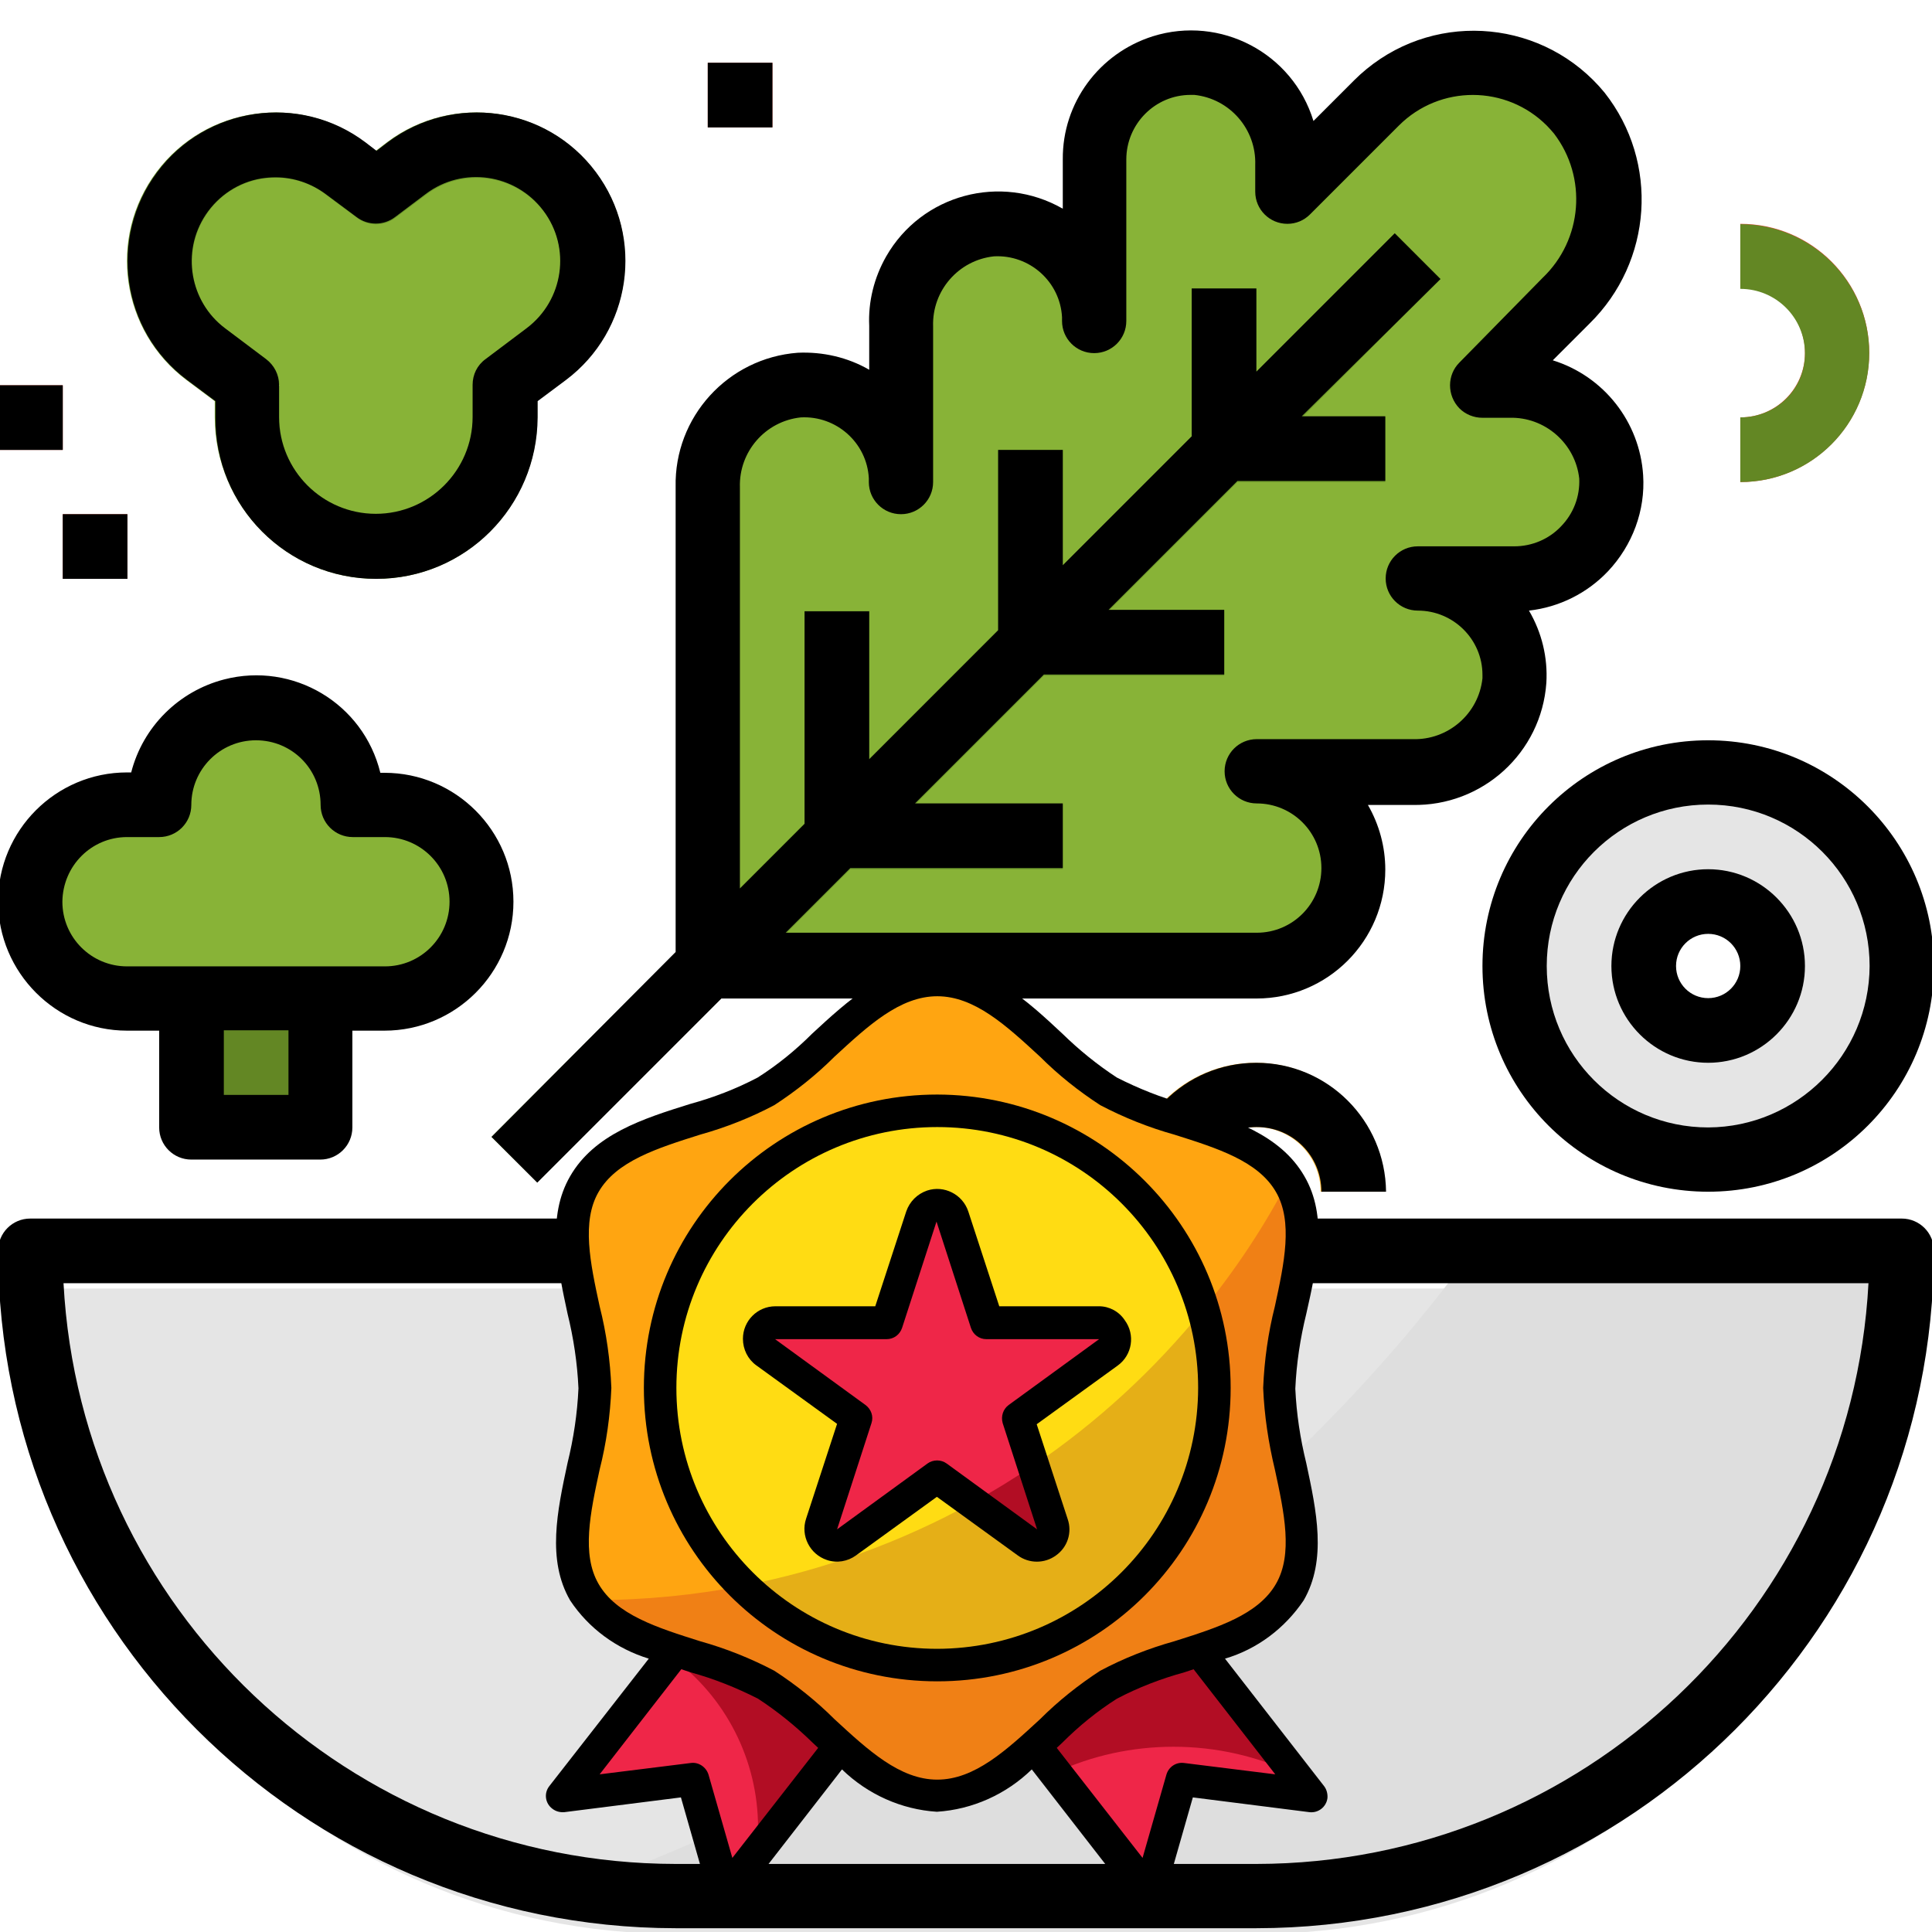 <?xml version="1.0" encoding="utf-8"?>
<!-- Generator: Adobe Illustrator 24.0.0, SVG Export Plug-In . SVG Version: 6.00 Build 0)  -->
<svg version="1.1" id="Layer_1" xmlns="http://www.w3.org/2000/svg" xmlns:xlink="http://www.w3.org/1999/xlink" x="0px" y="0px"
	 viewBox="0 0 511 511" style="enable-background:new 0 0 511 511;" xml:space="preserve">
<style type="text/css">
	.st0{fill:#88B337;}
	.st1{fill:#E5E5E5;}
	.st2{fill:#6B962A;}
	.st3{fill:#DE4C3C;}
	.st4{fill:#FDB62F;}
	.st5{fill:#638724;}
	.st6{fill:#DEDEDE;}
	.st7{fill:#EF2648;}
	.st8{fill:#FFA511;}
	.st9{fill:#FFDC13;}
	.st10{fill:#F08015;}
	.st11{fill:#E5AF17;}
	.st12{fill:#B20D24;}
</style>
<path class="st0" d="M67.8,101.9c0,0-28.8-17.5-26.8-40.2s35.3-28,35.3-28L99.6,47c0,0,37.6-18.2,51.6,0s-15.4,54.9-15.4,54.9
	L130,119c0,0,7,26.1-17,25.6S67.8,124,67.8,124l6.1-22.2"/>
<path class="st1" d="M332.3,511.5H178.7C84.4,511.5,8,435.1,8,340.8h495C503,435.1,426.6,511.5,332.3,511.5z"/>
<path class="st0" d="M399.1,101.9H392l22.4-22.4c13.7-13.2,15.2-34.7,3.5-49.7c-12.7-15.5-35.5-17.7-51-5c-0.9,0.8-1.8,1.5-2.6,2.4
	l-23.5,23.5v-7.1c0.3-14-10.3-25.8-24.2-27.1c-14.1-0.8-26.2,10.1-26.9,24.2c0,0.5,0,0.9,0,1.4v42.7c0-14.1-11.4-25.6-25.6-25.6
	c-0.5,0-0.9,0-1.4,0c-13.9,1.2-24.5,13.1-24.2,27.1v41.2c0-14.1-11.4-25.6-25.6-25.6c-0.5,0-0.9,0-1.4,0
	c-13.9,1.2-24.5,13.1-24.2,27.1v126.5h145.1c14.1,0,25.6-11.5,25.6-25.6l0,0c0-14.1-11.5-25.6-25.6-25.6h41.2
	c14,0.3,25.8-10.3,27.1-24.2c0.8-14.1-10.1-26.2-24.2-26.9c-0.5,0-0.9,0-1.4,0h25.6c14.1,0,25.6-11.4,25.6-25.6c0-0.5,0-0.9,0-1.4
	C424.9,112.2,413.1,101.6,399.1,101.9z"/>
<g>
	<polygon class="st2" points="381,73.8 368.9,61.7 332.3,98.4 332.3,76.3 315.2,76.3 315.2,115.4 281.1,149.6 281.1,119 264,119 
		264,166.6 229.9,200.8 229.9,161.6 212.8,161.6 212.8,217.8 130,300.7 142.1,312.7 224.9,229.9 281.1,229.9 281.1,212.8 242,212.8 
		276.1,178.7 323.8,178.7 323.8,161.6 293.2,161.6 327.3,127.5 366.4,127.5 366.4,110.4 344.4,110.4 	"/>
	<path class="st2" d="M99.5,153.1c-23.6,0-42.6-19.1-42.7-42.7v-4.3l-7.5-5.6c-17.3-13-20.9-37.6-7.9-55s37.6-20.9,55-7.9l3,2.3
		l3-2.3c17.3-13,42-9.5,55,7.8c0.4,0.6,0.9,1.2,1.3,1.8l0,0c11.6,17.3,7.6,40.7-9.1,53.2l-7.5,5.6v4.3
		C142.1,134,123,153.1,99.5,153.1z M73,47c-1.3,0-2.6,0.1-3.8,0.3c-6,1-11.4,4.5-14.7,9.6c-6.5,9.8-4.3,23,5.1,30.1l10.9,8.2
		c2.2,1.6,3.4,4.1,3.4,6.8v8.5c0,14.1,11.5,25.6,25.6,25.6s25.6-11.5,25.6-25.6V102c0-2.7,1.3-5.2,3.4-6.8l10.9-8.2
		c9.8-7.4,11.8-21.3,4.4-31.1s-21.3-11.8-31.1-4.4l-8.1,6.1c-3,2.3-7.2,2.3-10.2,0l-8.2-6.1C82.4,48.5,77.7,47,73,47z"/>
</g>
<g>
	<path class="st3" d="M460.3,127.5v-17.1c9.4,0,17.1-7.6,17.1-17.1s-7.6-17.1-17.1-17.1v-17c18.9,0,34.1,15.3,34.1,34.1
		S479.2,127.5,460.3,127.5z"/>
	<rect x="187.2" y="16.6" class="st3" width="17.1" height="17.1"/>
	<rect x="238.4" y="289.6" class="st3" width="17.1" height="17.1"/>
	<rect x="16.6" y="136" class="st3" width="17.1" height="17.1"/>
	<rect x="-0.5" y="101.9" class="st3" width="17.1" height="17.1"/>
</g>
<path class="st4" d="M366.4,315.2h-17.1c0-9.4-7.6-17.1-17.1-17.1s-17.1,7.6-17.1,17.1H298c0-18.9,15.3-34.1,34.1-34.1
	S366.4,296.4,366.4,315.2z"/>
<path class="st0" d="M101.9,212.8h-8.5c0-14.1-11.5-25.6-25.6-25.6s-25.6,11.5-25.6,25.6h-8.5C19.5,212.8,8,224.3,8,238.4
	S19.5,264,33.6,264h68.3c14.1,0,25.6-11.5,25.6-25.6S116,212.8,101.9,212.8z"/>
<rect x="50.7" y="264" class="st5" width="34.1" height="34.1"/>
<path class="st1" d="M451.8,204.3c-28.3,0-51.2,22.9-51.2,51.2s22.9,51.2,51.2,51.2s51.2-22.9,51.2-51.2S480,204.3,451.8,204.3z
	 M451.8,281.1c-14.1,0-25.6-11.5-25.6-25.6s11.5-25.6,25.6-25.6s25.6,11.5,25.6,25.6S465.9,281.1,451.8,281.1z"/>
<path class="st6" d="M385,336.8c-67.4,89.1-166.5,139.4-242.6,166.7c11.9,2.6,24.1,4,36.3,4h153.6c94.3,0,170.7-76.4,170.7-170.7
	H385L385,336.8z"/>
<path d="M503,322.3H8c-4.7,0-8.5,3.8-8.5,8.5c0.1,98.9,80.3,179.1,179.2,179.2h153.6c98.9-0.1,179.1-80.3,179.2-179.2
	C511.5,326.1,507.7,322.3,503,322.3z M332.3,493H178.7c-86.2-0.1-157.3-67.5-161.9-153.6h477.4C489.6,425.4,418.5,492.9,332.3,493z"
	/>
<path d="M434.6,125.7c-0.9-14.1-10.4-26.2-23.9-30.4l9.7-9.7c16.7-16.4,18.5-42.7,4-61.1c-15.7-19.1-43.9-21.9-63-6.2
	c-1.1,0.9-2.2,1.9-3.2,2.9L347.4,32c-5.5-18-24.6-28-42.5-22.4c-14.2,4.5-23.9,17.6-23.8,32.5v13.1c-16.4-9.4-37.3-3.8-46.7,12.6
	c-3.2,5.6-4.8,12-4.5,18.4v11.6c-5.7-3.3-12.3-4.8-18.9-4.5c-18.5,1.4-32.7,17-32.3,35.5v123L130,300.7l12.1,12.1l48.7-48.7h141.5
	c18.9,0,34.1-15.3,34.1-34.1c0-6-1.6-11.9-4.6-17.1h11.7c18.6,0.4,34.2-13.8,35.5-32.3c0.4-6.7-1.2-13.3-4.6-19.1
	c8-0.9,15.4-4.6,20.9-10.4C431.8,144.2,435.2,135,434.6,125.7z M412.9,139.2c-3.2,3.4-7.7,5.3-12.4,5.3H375c-4.7,0-8.5,3.8-8.5,8.5
	s3.8,8.5,8.5,8.5c9.4,0,17.1,7.6,17.1,17c0,0.3,0,0.6,0,0.9c-1,9.4-9.1,16.4-18.5,16.1h-41.2c-4.7,0-8.5,3.8-8.5,8.5
	s3.8,8.5,8.5,8.5c9.4,0,17.1,7.6,17.1,17.1c0,9.4-7.6,17.1-17.1,17.1H207.8l17.1-17.1h56.2v-17.1H242l34.1-34.1h47.7v-17.1h-30.6
	l34.1-34.1h39.1v-17.1h-22.1L381,73.8l-12.1-12.1l-36.6,36.6v-22h-17.1v39.1l-34.1,34.1V119H264v47.7l-34.1,34.1v-39.1h-17.1v56.2
	L195.7,235V128.9c-0.3-9.4,6.7-17.5,16.1-18.5c9.4-0.5,17.5,6.7,18,16.1c0,0.3,0,0.6,0,1c0,4.7,3.8,8.5,8.5,8.5s8.5-3.8,8.5-8.5
	V86.3c-0.3-9.4,6.7-17.5,16.1-18.5c9.4-0.5,17.5,6.7,18,16.1c0,0.3,0,0.6,0,1c0,4.7,3.8,8.5,8.5,8.5s8.5-3.8,8.5-8.5V42.2
	c0-9.4,7.6-17.1,17-17.1c0.3,0,0.6,0,1,0c9.4,1,16.4,9.1,16.1,18.5v7.1c0,4.7,3.8,8.5,8.5,8.5c2.3,0,4.4-0.9,6-2.5L370,33.2
	c10.8-10.8,28.4-10.8,39.2,0.1c0.6,0.6,1.2,1.3,1.8,2c8.9,11.6,7.6,28.1-3,38.2l-22,22.4c-3.3,3.3-3.3,8.7,0,12.1
	c1.6,1.6,3.8,2.5,6.1,2.5h7.1c9.4-0.3,17.5,6.8,18.5,16.1C417.9,131.3,416.2,135.8,412.9,139.2z"/>
<path d="M99.5,153.1c23.6,0,42.6-19.1,42.7-42.7v-4.3l7.5-5.6c17.3-13,20.9-37.6,7.9-55s-37.6-20.9-55-7.9l-3,2.3l-3-2.3
	c-17.3-13-42-9.5-55,7.9s-9.5,42,7.9,55l7.5,5.6v4.3C56.8,134,75.9,153.1,99.5,153.1z M54.4,56.8c3.4-5.1,8.7-8.6,14.7-9.6
	c1.3-0.2,2.5-0.3,3.8-0.3c4.8,0,9.4,1.6,13.2,4.4l8.2,6.1c3,2.3,7.2,2.3,10.2,0l8.1-6.1c9.8-7.4,23.7-5.4,31.1,4.4
	s5.4,23.7-4.4,31.1L128.4,95c-2.2,1.6-3.4,4.1-3.4,6.8v8.5c0,14.1-11.5,25.6-25.6,25.6s-25.6-11.5-25.6-25.6v-8.5
	c0-2.7-1.3-5.2-3.4-6.8l-10.9-8.2C50.2,79.8,47.9,66.6,54.4,56.8z"/>
<rect x="187.2" y="16.6" width="17.1" height="17.1"/>
<rect x="238.4" y="289.6" width="17.1" height="17.1"/>
<path class="st5" d="M460.3,110.4v17.1c18.9,0,34.1-15.3,34.1-34.1s-15.3-34.1-34.1-34.1v17.1c9.4,0,17.1,7.6,17.1,17.1
	S469.7,110.4,460.3,110.4z"/>
<rect x="16.6" y="136" width="17.1" height="17.1"/>
<rect x="-0.5" y="101.9" width="17.1" height="17.1"/>
<path d="M332.3,281.1c-18.9,0-34.1,15.3-34.1,34.1h17.1c0-9.4,7.6-17.1,17.1-17.1s17.1,7.6,17.1,17.1h17.1
	C366.4,296.4,351.2,281.1,332.3,281.1z"/>
<path d="M33.6,272.6h8.5v25.6c0,4.7,3.8,8.5,8.5,8.5h34.1c4.7,0,8.5-3.8,8.5-8.5v-25.6h8.5c18.8,0,34.1-15.3,34.1-34.1
	s-15.3-34.1-34.1-34.1h-1.1C96.1,186,77.5,175,59.3,179.7c-12,3.1-21.5,12.5-24.6,24.6h-1.1c-18.8,0-34.1,15.3-34.1,34.1
	S14.8,272.6,33.6,272.6z M76.3,289.6H59.2v-17.1h17.1V289.6z M33.6,221.4h8.5c4.7,0,8.5-3.8,8.5-8.5c0-9.4,7.6-17.1,17.1-17.1
	s17.1,7.6,17.1,17.1c0,4.7,3.8,8.5,8.5,8.5h8.5c9.4,0,17.1,7.6,17.1,17.1c0,9.4-7.6,17.1-17.1,17.1H33.6c-9.4,0-17.1-7.6-17.1-17.1
	C16.6,229,24.2,221.4,33.6,221.4z"/>
<path d="M451.8,229.9c-14.1,0-25.6,11.5-25.6,25.6s11.5,25.6,25.6,25.6s25.6-11.5,25.6-25.6S465.9,229.9,451.8,229.9z M451.8,264
	c-4.7,0-8.5-3.8-8.5-8.5c0-4.7,3.8-8.5,8.5-8.5s8.5,3.8,8.5,8.5C460.3,260.2,456.5,264,451.8,264z"/>
<path d="M451.8,195.8c-33,0-59.7,26.7-59.7,59.7s26.7,59.7,59.7,59.7s59.7-26.7,59.7-59.7S484.7,195.8,451.8,195.8z M451.8,298.2
	c-23.6,0-42.7-19.1-42.7-42.7s19.1-42.7,42.7-42.7s42.7,19.1,42.7,42.7C494.4,279,475.3,298.1,451.8,298.2z"/>
<g>
	<path class="st7" d="M178.6,436.5l-29.9,38.4l34.5-4.3l8.6,30.2L222,462l0.1-0.2c-6-6-12.5-11.5-19.5-16.2
		C194.9,441.7,186.9,438.7,178.6,436.5z"/>
	<path class="st7" d="M317.2,436.5c-8.3,2.2-16.3,5.3-24,9.1c-7,4.8-13.6,10.2-19.5,16.2l30.3,39l8.6-30.2l34.5,4.3L317.2,436.5z"/>
</g>
<path class="st8" d="M338.4,367.1c0-18.1,11.3-39.3,2.8-53.9c-8.7-15.1-33-15.8-48.1-24.5c-14.6-8.5-27.2-29.4-45.3-29.4
	s-30.7,20.9-45.3,29.4c-15.1,8.7-39.4,9.5-48.1,24.5c-8.4,14.6,2.8,35.8,2.8,53.9s-11.3,39.3-2.8,53.9c8.7,15.1,33,15.8,48.1,24.5
	c14.6,8.5,27.2,29.4,45.3,29.4s30.7-20.9,45.3-29.4c15.1-8.7,39.4-9.5,48.1-24.5C349.7,406.4,338.4,385.2,338.4,367.1z"/>
<circle class="st9" cx="247.9" cy="367.1" r="73.3"/>
<path class="st7" d="M290.7,349.9h-29.5l-9.1-28.1c-0.7-2.3-3.2-3.5-5.4-2.8c-1.3,0.4-2.3,1.4-2.8,2.8l-9.1,28.1h-29.5
	c-2.4,0-4.3,1.9-4.3,4.3c0,1.4,0.7,2.7,1.8,3.5l23.9,17.4l-9.1,28.1c-0.7,2.3,0.5,4.7,2.8,5.4c1.3,0.4,2.8,0.2,3.9-0.6l23.9-17.4
	l23.9,17.4c1.9,1.4,4.6,1,6-1c0.8-1.1,1-2.6,0.6-3.9l-9.1-28.1l23.9-17.4c1.9-1.4,2.3-4.1,0.9-6
	C293.3,350.5,292.1,349.9,290.7,349.9z"/>
<path class="st10" d="M341.3,313.2c-0.2-0.3-0.4-0.6-0.6-0.9c-6.3,12.1-13.9,23.5-22.5,34.1c11.4,38.8-10.7,79.5-49.5,91
	c-25.5,7.5-53.1,0.6-72-18c-12.9,2.5-26.1,3.8-39.2,3.8c-0.5,0-0.9,0-1.4,0c9.7,13,32.3,14.1,46.7,22.4C217.4,454,230,475,248.1,475
	s30.7-20.9,45.3-29.4c15.1-8.7,39.4-9.5,48.1-24.5c8.4-14.6-2.8-35.8-2.8-53.9S349.7,327.8,341.3,313.2z"/>
<path class="st11" d="M273.4,387.6l5.1,15.5c0.7,2.3-0.5,4.7-2.8,5.4c-1.3,0.4-2.8,0.2-3.9-0.6l-14.5-10.5
	c-19,10.5-39.5,17.9-60.7,22c28.8,28.4,75.2,28,103.6-0.8c18.7-19,25.6-46.6,18-72.2C305.3,362.3,290.3,376.1,273.4,387.6z"/>
<g>
	<path class="st12" d="M278.4,403.1l-5.1-15.5c-5.2,3.5-10.5,6.8-16.1,9.8l14.5,10.5c1.9,1.4,4.6,1,6-1
		C278.6,405.9,278.9,404.4,278.4,403.1z"/>
	<path class="st12" d="M310.4,462c11.2,0,22.2,2.5,32.3,7.3l-25.5-32.8c-8.3,2.2-16.3,5.3-24,9.1c-7,4.8-13.6,10.2-19.5,16.2l5.5,7
		C288.9,464.3,299.6,462,310.4,462z"/>
	<path class="st12" d="M202.6,445.5c-7.7-3.8-15.7-6.8-24-9.1l-1.3,1.7c14.6,10.5,23.2,27.4,23.2,45.3c0,2.3-0.2,4.5-0.4,6.7
		l22-28.3l0.1-0.2C216.2,455.8,209.6,450.3,202.6,445.5z"/>
</g>
<path d="M345,311.1c-6.4-11.1-19.3-15.1-31.7-19.1c-6.2-1.7-12.2-4.1-17.9-7c-5.2-3.4-10-7.3-14.4-11.6
	c-9.2-8.6-19.7-18.3-33.1-18.3c-13.3,0-23.8,9.7-33.1,18.3c-4.4,4.4-9.2,8.3-14.4,11.6c-5.7,3-11.7,5.3-17.9,7
	c-12.5,3.9-25.3,8-31.7,19.1c-6.2,10.7-3.4,23.7-0.7,36.3c1.6,6.5,2.6,13.1,2.9,19.8c-0.3,6.7-1.3,13.3-2.9,19.8
	c-2.7,12.6-5.5,25.6,0.7,36.3c4.9,7.4,12.3,12.8,20.8,15.4l-26.3,33.7c-1.5,1.9-1.1,4.6,0.8,6c0.9,0.7,2,1,3.2,0.9l30.8-3.9
	l7.6,26.6c0.4,1.6,1.7,2.7,3.3,3c0.3,0.1,0.5,0.1,0.8,0.1c1.3,0,2.6-0.6,3.4-1.7l27.5-35.4c6.8,6.6,15.7,10.6,25.1,11.2
	c9.4-0.6,18.3-4.6,25.1-11.2l27.5,35.4c0.8,1.1,2.1,1.7,3.4,1.7c0.3,0,0.5,0,0.8-0.1c1.6-0.3,2.9-1.5,3.3-3l7.6-26.6l30.8,3.9
	c2.4,0.3,4.5-1.4,4.8-3.7c0.1-1.1-0.2-2.3-0.9-3.2L324,438.7c8.5-2.5,15.8-8,20.8-15.4c6.2-10.7,3.4-23.7,0.7-36.3
	c-1.6-6.5-2.6-13.1-2.9-19.7c0.3-6.7,1.3-13.3,2.9-19.8C348.4,334.7,351.2,321.7,345,311.1z M193.7,491.4l-6.3-22
	c-0.6-2-2.6-3.4-4.7-3.1l-24.1,3l21.6-27.8l2.4,0.8c6.2,1.7,12.2,4.1,17.9,7c5.2,3.4,10,7.3,14.4,11.6l1.5,1.4L193.7,491.4z
	 M337.3,469.3l-24.1-3c-2.1-0.3-4.1,1-4.7,3.1l-6.3,22l-22.7-29.1l1.5-1.4c4.4-4.4,9.2-8.3,14.4-11.6c5.7-3,11.7-5.3,17.9-7l2.4-0.8
	L337.3,469.3z M337.2,388.7c2.5,11.5,4.8,22.4,0.3,30.2c-4.7,8.2-15.5,11.6-26.9,15.2c-6.8,1.9-13.4,4.5-19.6,7.8
	c-5.7,3.7-11.1,8-15.9,12.8c-8.9,8.2-17.3,16-27.2,16s-18.3-7.8-27.2-16c-4.8-4.8-10.2-9.1-15.9-12.8c-6.3-3.3-12.8-5.9-19.6-7.8
	c-11.4-3.6-22.2-7-26.9-15.2c-4.5-7.8-2.2-18.7,0.3-30.2c1.8-7.1,2.8-14.3,3.1-21.6c-0.3-7.3-1.3-14.5-3.1-21.6
	c-2.5-11.5-4.8-22.4-0.3-30.2c4.7-8.2,15.5-11.6,26.9-15.2c6.8-1.9,13.4-4.5,19.6-7.8c5.7-3.7,11.1-8,15.9-12.8
	c8.9-8.2,17.3-16,27.2-16c9.9,0,18.3,7.8,27.2,16c4.8,4.8,10.2,9.1,15.9,12.8c6.3,3.3,12.8,5.9,19.6,7.8c11.4,3.6,22.2,7,26.9,15.2
	c4.5,7.8,2.2,18.7-0.3,30.2c-1.8,7.1-2.8,14.3-3.1,21.6C334.4,374.4,335.5,381.6,337.2,388.7z"/>
<path d="M247.9,289.5c-42.9,0-77.6,34.7-77.6,77.6s34.7,77.6,77.6,77.6s77.6-34.7,77.6-77.6C325.5,324.3,290.7,289.6,247.9,289.5z
	 M247.9,436.1c-38.1,0-69-30.9-69-69s30.9-69,69-69s69,30.9,69,69C316.8,405.2,286,436,247.9,436.1z"/>
<path d="M290.7,345.5h-26.4l-8.2-25.1c-1.5-4.5-6.4-7-10.9-5.5c-2.6,0.9-4.6,2.9-5.5,5.5l-8.2,25.1h-26.4c-4.8,0-8.6,3.9-8.6,8.6
	c0,2.8,1.3,5.4,3.5,7l21.4,15.5l-8.2,25.1c-1.5,4.5,1,9.4,5.5,10.9c2.6,0.9,5.5,0.4,7.7-1.2l21.4-15.5l21.4,15.5
	c3,2.2,7.1,2.2,10.1,0c3.1-2.2,4.3-6.1,3.1-9.6l-8.2-25.1l21.4-15.5c3.9-2.8,4.7-8.2,1.9-12C296,346.9,293.4,345.5,290.7,345.5z
	 M290.7,354.2l-23.9,17.4c-1.5,1.1-2.1,3-1.6,4.8l9.1,28.1l-23.9-17.4c-1.5-1.1-3.6-1.1-5.1,0l-23.9,17.4l9.1-28.1
	c0.6-1.8-0.1-3.7-1.6-4.8L205,354.2h29.5c1.9,0,3.5-1.2,4.1-3l9.1-28.1l9.1,28.1c0.6,1.8,2.2,3,4.1,3H290.7z"/>
</svg>
